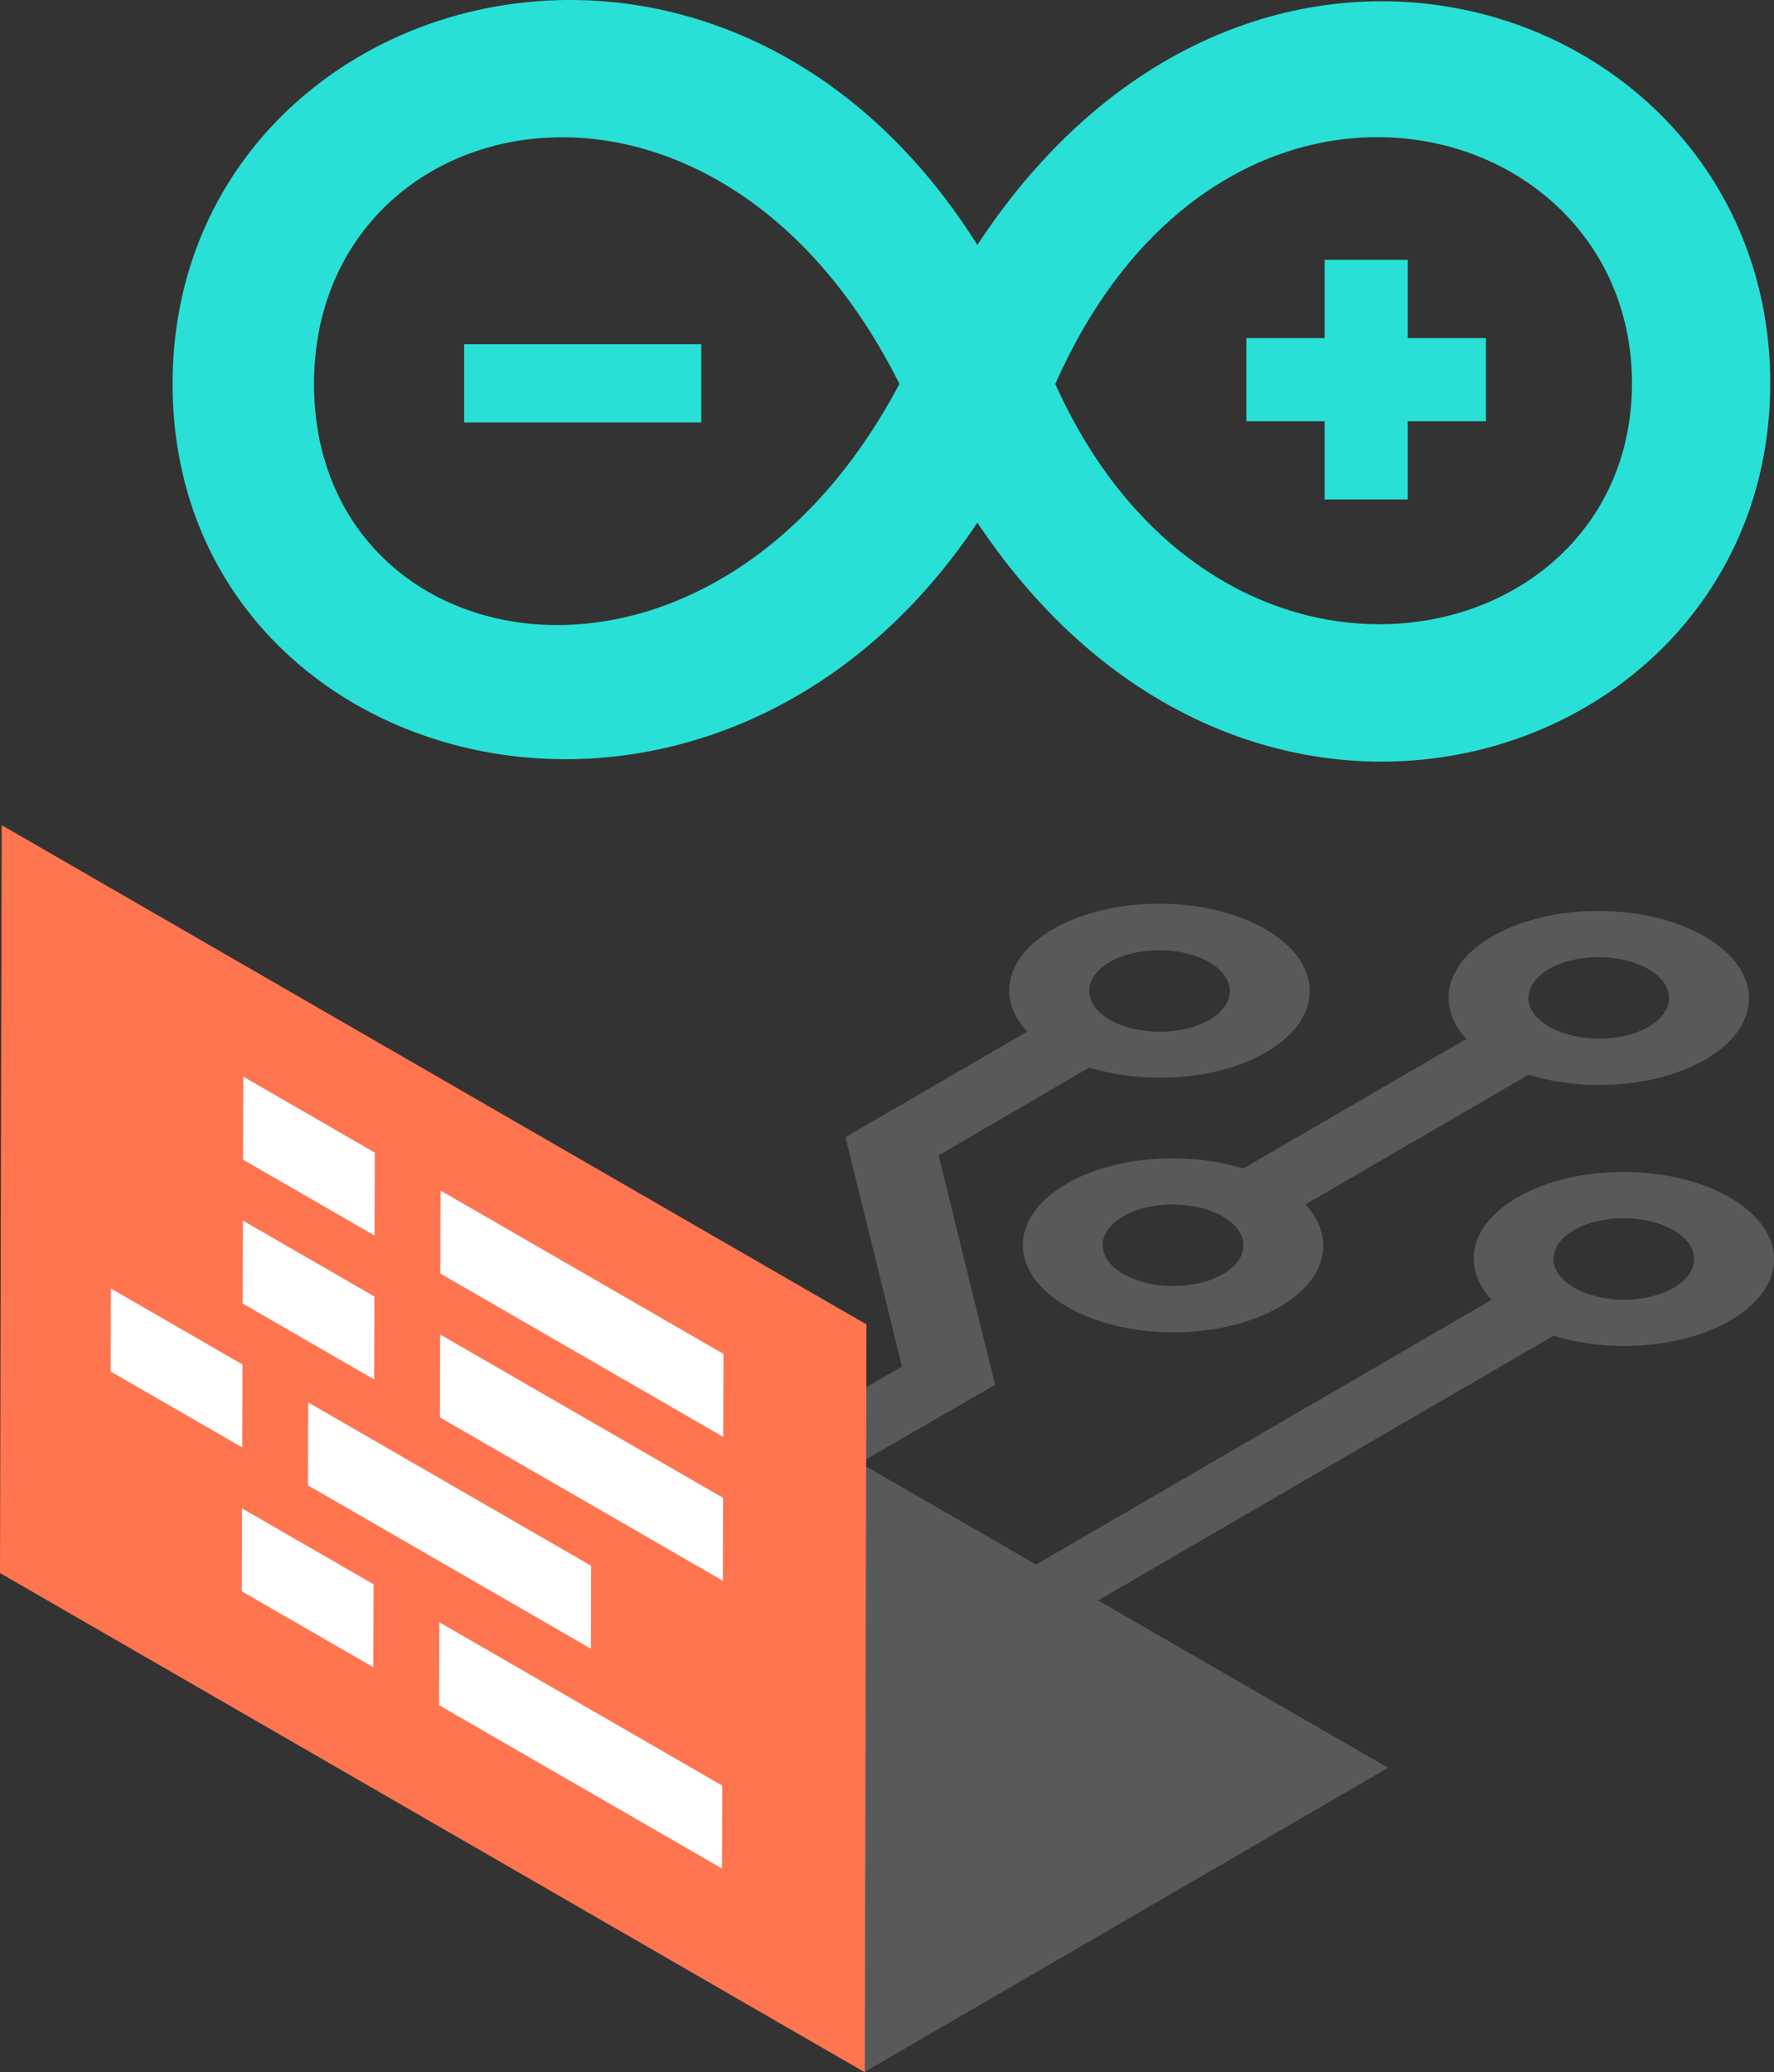 <svg xmlns="http://www.w3.org/2000/svg" viewBox="0 0 358.95 419.31">
  <rect x="0" y="0" width="358.95" height="419.31" fill="#333333" stroke="none"/>
  <defs>
    <style>
      .cls-1, .cls-2 {
        fill: #28e0d6;
      }

      .cls-1 {
        fill-rule: evenodd;
      }

      .cls-3 {
        fill: #58595b;
      }

      .cls-4 {
        fill: #ff7550;
      }

      .cls-5 {
        isolation: isolate;
      }

      .cls-6 {
        fill: #fff;
      }
    </style>
  </defs>
  <title>Asset 7</title>
  <g id="Layer_2" data-name="Layer 2">
    <g id="elements">
      <g>
        <g>
          <path class="cls-1" d="M34.92,77.68c0,79.28,109,108.8,162.84,28.07,55.8,83.7,160.43,48.61,160.43-28.19s-104.13-113.73-160.43-28C144.41-35.18,34.92-1.59,34.92,77.68Zm28.62,0c0-57.2,80.84-75.26,118.45,0-38.35,72.47-118.45,57.21-118.45,0Zm150,0c33.88-76.74,116.92-55.6,116.67.13S246.41,150.89,213.52,77.68Z"/>
          <rect class="cls-2" x="93.92" y="69.65" width="47.98" height="15.83"/>
          <polygon class="cls-1" points="268.02 85.23 252.19 85.23 252.19 68.41 268.02 68.41 268.02 52.59 284.84 52.59 284.84 68.41 300.66 68.41 300.66 85.23 284.84 85.23 284.84 101.06 268.02 101.06 268.02 85.23"/>
        </g>
        <g>
          <path class="cls-3" d="M350,242.29c-11.91-6.87-31.16-6.87-43,0-9.65,5.61-11.38,14.07-5.21,20.73l-92.16,53.56L174,296l27.34-15.79-11.43-46.42L220.41,216c11.51,3.55,26.12,2.53,35.77-3.08,11.83-6.88,11.77-18-.14-24.9s-31.15-6.88-43,0c-9.66,5.61-11.39,14.07-5.21,20.72l-36.76,21.36,11.44,46.42-21.12,12.18-55.53-32.06L0,318.21l175,101L280.86,357.7l-58.67-33.87,92.16-53.56c11.51,3.56,26.11,2.53,35.77-3.08C362,260.31,361.88,249.17,350,242.29ZM224.52,194.68c5.55-3.22,14.56-3.22,20.13,0s5.61,8.44.07,11.67-14.55,3.21-20.13,0S219,197.89,224.52,194.68Zm114.14,65.89c-5.54,3.22-14.55,3.22-20.13,0s-5.61-8.44-.07-11.66,14.56-3.22,20.13,0S344.2,257.35,338.66,260.57Z"/>
          <path class="cls-3" d="M251.56,236.44c-11.51-3.55-26.11-2.52-35.76,3.09-11.84,6.88-11.78,18,.13,24.9s31.15,6.87,43,0c9.65-5.61,11.38-14.07,5.21-20.72l45.15-26.24c11.52,3.55,26.11,2.52,35.77-3.09,11.83-6.88,11.77-18-.14-24.9s-31.15-6.87-43,0c-9.66,5.62-11.38,14.07-5.22,20.73Zm-4.11,21.36c-5.54,3.23-14.55,3.23-20.13,0s-5.61-8.44-.06-11.67,14.55-3.21,20.13,0S253,254.59,247.45,257.8Zm65.94-61.71c5.54-3.22,14.55-3.22,20.13,0s5.6,8.44.07,11.66-14.55,3.22-20.13,0S307.85,199.31,313.39,196.09Z"/>
        </g>
        <polygon class="cls-4" points="0.35 166.97 0 318.29 174.98 419.31 175.32 267.99 0.35 166.97"/>
        <g>
          <g class="cls-5">
            <polygon class="cls-6" points="75.84 233.22 75.79 250 49.17 234.64 49.22 217.85 75.84 233.22"/>
          </g>
          <polygon class="cls-6" points="146.14 361.3 146.09 378.08 88.85 345.04 88.89 328.25 146.14 361.3"/>
          <polygon class="cls-6" points="119.61 316.82 119.56 333.6 62.31 300.55 62.36 283.77 119.61 316.82"/>
          <polygon class="cls-6" points="146.3 303.07 146.26 319.85 89.01 286.8 89.06 270.02 146.3 303.07"/>
          <polygon class="cls-6" points="146.39 273.95 146.34 290.74 89.09 257.69 89.14 240.9 146.39 273.95"/>
          <polygon class="cls-6" points="75.75 262.34 75.71 279.12 49.09 263.75 49.14 246.97 75.75 262.34"/>
          <polygon class="cls-6" points="49.06 276.09 49.01 292.87 22.39 277.51 22.44 260.72 49.06 276.09"/>
          <polygon class="cls-6" points="75.59 320.57 75.54 337.35 48.93 321.99 48.97 305.21 75.59 320.57"/>
        </g>
      </g>
    </g>
  </g>
</svg>
